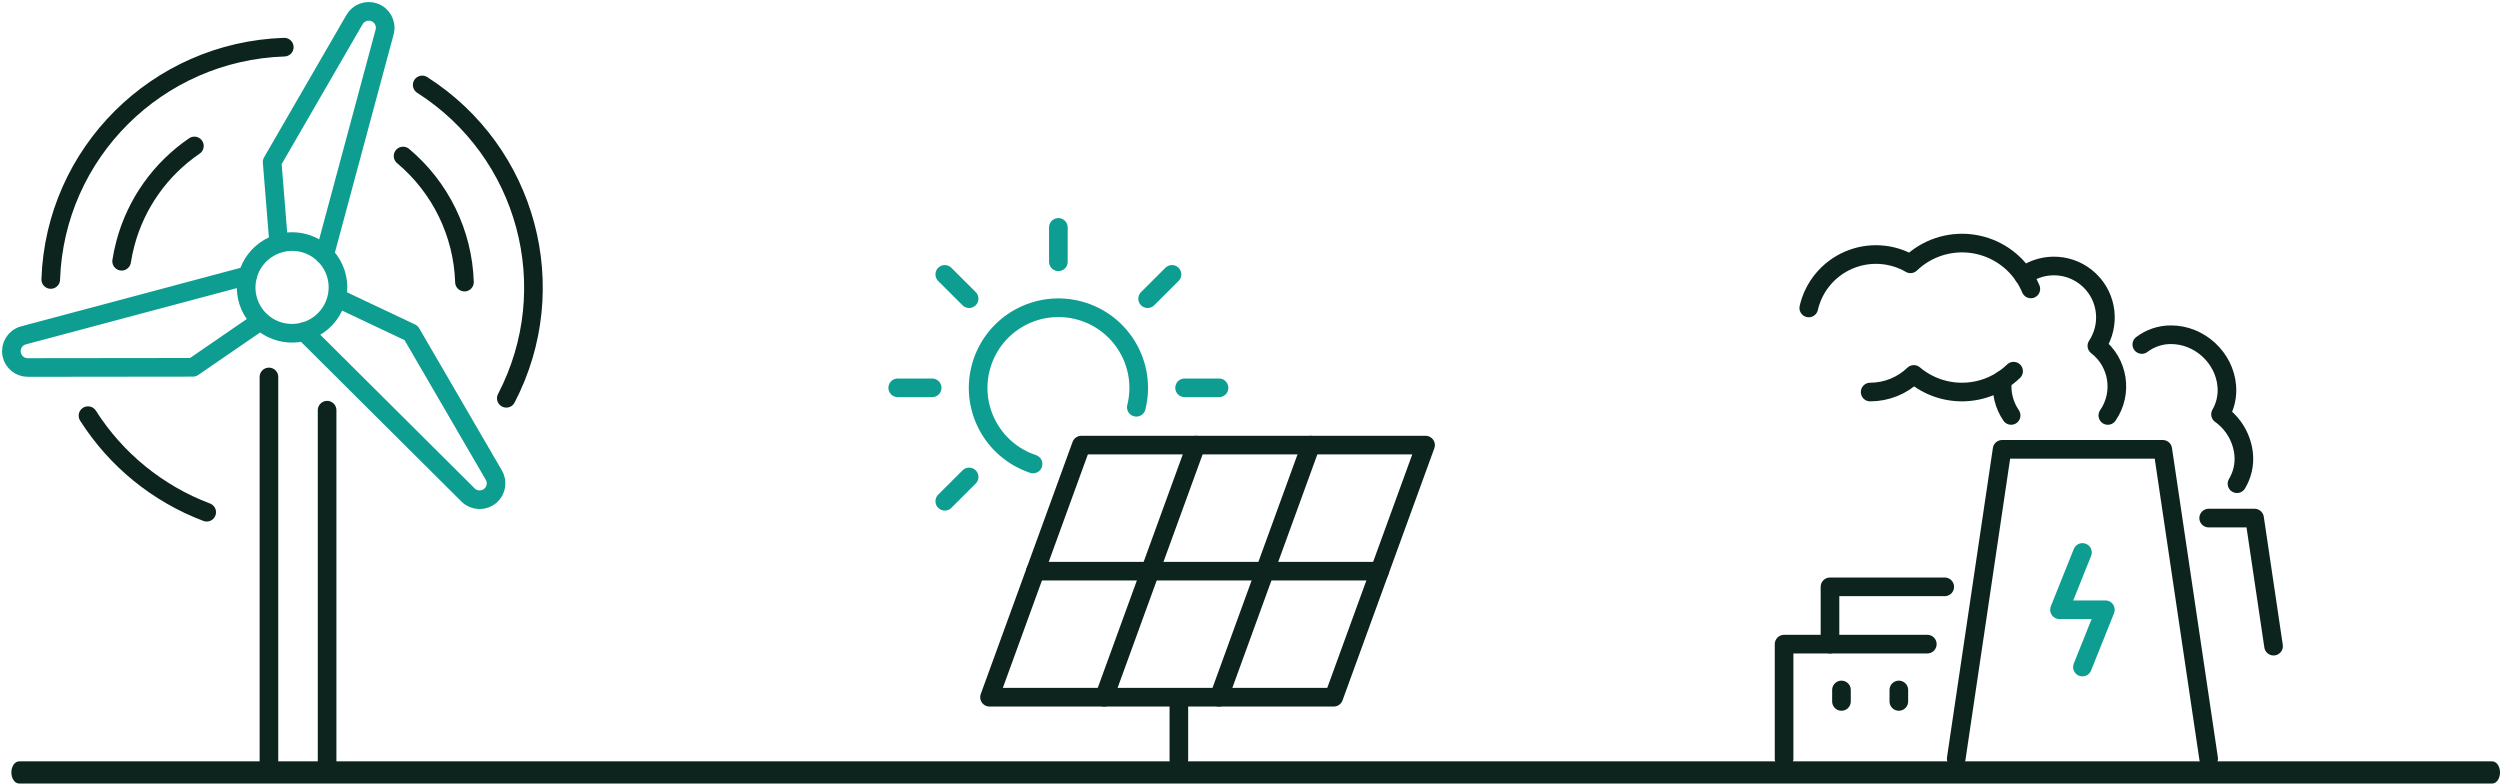 <svg width="100%" height="100%" viewBox="0 0 440 138" fill="none" xmlns="http://www.w3.org/2000/svg">
<path fill-rule="evenodd" clip-rule="evenodd" d="M3.359 137.9H438.641C439.392 137.9 440 137.027 440 135.95C440 134.873 439.392 134 438.641 134H3.359C2.608 134 2 134.873 2 135.95C2 137.027 2.608 137.9 3.359 137.9Z" fill="#0C241D"/>
<path fill-rule="evenodd" clip-rule="evenodd" d="M234.743 122.709H174.156L190.313 78.34H250.9L234.743 122.709Z" stroke="#0C241D" stroke-width="3.28" stroke-linecap="round" stroke-linejoin="round"/>
<path d="M210.509 78.34L194.353 122.709" stroke="#0C241D" stroke-width="3.28" stroke-linecap="round" stroke-linejoin="round"/>
<path d="M230.704 78.34L214.548 122.709" stroke="#0C241D" stroke-width="3.28" stroke-linecap="round" stroke-linejoin="round"/>
<path d="M182.234 100.524H242.821" stroke="#0C241D" stroke-width="3.28" stroke-linecap="round" stroke-linejoin="round"/>
<path d="M207.479 133.7V123.285" stroke="#0C241D" stroke-width="3.28" stroke-linecap="round" stroke-linejoin="round"/>
<path d="M186.273 46.072V40.022" stroke="#0D9E91" stroke-width="3.28" stroke-linecap="round" stroke-linejoin="round"/>
<path d="M170.565 52.569L166.281 48.291" stroke="#0D9E91" stroke-width="3.28" stroke-linecap="round" stroke-linejoin="round"/>
<path d="M164.059 68.256H158" stroke="#0D9E91" stroke-width="3.28" stroke-linecap="round" stroke-linejoin="round"/>
<path d="M170.565 83.943L166.281 88.221" stroke="#0D9E91" stroke-width="3.28" stroke-linecap="round" stroke-linejoin="round"/>
<path d="M208.489 68.256H214.548" stroke="#0D9E91" stroke-width="3.28" stroke-linecap="round" stroke-linejoin="round"/>
<path d="M201.982 52.569L206.267 48.291" stroke="#0D9E91" stroke-width="3.28" stroke-linecap="round" stroke-linejoin="round"/>
<path d="M181.822 81.659C174.552 79.244 170.534 71.482 172.765 64.162C174.996 56.843 182.663 52.632 190.048 54.672C197.432 56.711 201.844 64.256 199.993 71.681" stroke="#0D9E91" stroke-width="3.28" stroke-linecap="round" stroke-linejoin="round"/>
<path d="M388.723 133.534L380.645 79.082H352.371L344.293 133.534" stroke="#0C241D" stroke-width="3.28" stroke-linecap="round" stroke-linejoin="round"/>
<path d="M400.146 113.723L396.802 91.182H388.724" stroke="#0C241D" stroke-width="3.28" stroke-linecap="round" stroke-linejoin="round"/>
<path d="M314 133.534V113.367H339.207" stroke="#0C241D" stroke-width="3.28" stroke-linecap="round" stroke-linejoin="round"/>
<path d="M322.078 113.367V103.283H342.274" stroke="#0C241D" stroke-width="3.28" stroke-linecap="round" stroke-linejoin="round"/>
<path d="M366.509 97.233L362.47 107.316H370.548L366.509 117.4" stroke="#0D9E91" stroke-width="3.28" stroke-linecap="round" stroke-linejoin="round"/>
<path d="M324.098 121.434V123.451" stroke="#0C241D" stroke-width="3.28" stroke-linecap="round" stroke-linejoin="round"/>
<path d="M334.195 121.434V123.451" stroke="#0C241D" stroke-width="3.28" stroke-linecap="round" stroke-linejoin="round"/>
<path d="M329.146 68.998C332.015 69 334.772 67.888 336.836 65.899C341.966 70.241 349.556 69.994 354.392 65.328" stroke="#0C241D" stroke-width="3.28" stroke-linecap="round" stroke-linejoin="round"/>
<path d="M356.167 48.528C356.664 49.258 357.086 50.036 357.426 50.851" stroke="#0C241D" stroke-width="3.28" stroke-linecap="round" stroke-linejoin="round"/>
<path d="M353.959 73.116C352.71 71.291 352.169 69.074 352.437 66.88" stroke="#0C241D" stroke-width="3.28" stroke-linecap="round" stroke-linejoin="round"/>
<path d="M393.71 85.132C394.637 83.596 395.052 81.805 394.894 80.019C394.629 77.173 393.139 74.583 390.812 72.919C391.68 71.418 392.066 69.686 391.917 67.959C391.521 62.964 387.13 58.914 382.111 58.914C380.251 58.903 378.439 59.507 376.958 60.63" stroke="#0C241D" stroke-width="3.28" stroke-linecap="round" stroke-linejoin="round"/>
<path d="M370.977 73.12C373.697 69.173 372.85 63.79 369.049 60.866C371.469 57.217 370.928 52.361 367.764 49.332C364.601 46.303 359.72 45.968 356.171 48.535C354.007 45.339 350.541 43.259 346.699 42.853C342.856 42.447 339.031 43.756 336.245 46.43C332.913 44.501 328.861 44.267 325.329 45.801C321.796 47.334 319.203 50.451 318.342 54.2" stroke="#0C241D" stroke-width="3.28" stroke-linecap="round" stroke-linejoin="round"/>
<path d="M36.379 90.151C27.75 86.887 20.419 80.922 15.487 73.154" stroke="#0C241D" stroke-width="3.28" stroke-linecap="round" stroke-linejoin="round"/>
<path d="M21.407 45.98C21.576 44.897 21.804 43.824 22.089 42.766C23.95 35.813 28.251 29.754 34.213 25.687" stroke="#0C241D" stroke-width="3.28" stroke-linecap="round" stroke-linejoin="round"/>
<path d="M70.941 27.458C77.541 32.995 81.469 41.061 81.746 49.649" stroke="#0C241D" stroke-width="3.28" stroke-linecap="round" stroke-linejoin="round"/>
<path d="M74.308 14.948C92.813 26.764 99.228 50.669 89.11 70.098" stroke="#0C241D" stroke-width="3.28" stroke-linecap="round" stroke-linejoin="round"/>
<path d="M8.93 49.186C9.695 26.916 27.662 9.045 50.033 8.3" stroke="#0C241D" stroke-width="3.28" stroke-linecap="round" stroke-linejoin="round"/>
<path d="M47.333 135.075L47.333 66.344" stroke="#0C241D" stroke-width="3.28" stroke-linecap="round" stroke-linejoin="round"/>
<path d="M57.57 72.194L57.57 135.075" stroke="#0C241D" stroke-width="3.28" stroke-linecap="round" stroke-linejoin="round"/>
<path d="M53.498 58.367L82.372 87.109C83.458 88.191 85.204 88.238 86.347 87.218V87.217C87.367 86.308 87.606 84.811 86.92 83.631L72.36 58.597L59.352 52.449" stroke="#0D9E91" stroke-width="3.28" stroke-linecap="round" stroke-linejoin="round"/>
<path d="M57.127 44.888L67.695 5.625C68.093 4.148 67.261 2.619 65.801 2.143H65.801C64.5 1.719 63.078 2.262 62.395 3.443L47.895 28.512L49.051 42.8" stroke="#0D9E91" stroke-width="3.28" stroke-linecap="round" stroke-linejoin="round"/>
<path d="M43.586 48.5L4.144 59.02C2.66 59.416 1.746 60.897 2.062 62.394C2.344 63.728 3.527 64.682 4.896 64.68L33.955 64.646L45.808 56.505" stroke="#0D9E91" stroke-width="3.28" stroke-linecap="round" stroke-linejoin="round"/>
<path d="M55.393 57.594C59.273 55.385 60.632 50.457 58.429 46.586C56.225 42.715 51.293 41.367 47.413 43.576C43.533 45.784 42.174 50.713 44.378 54.584C46.581 58.455 51.513 59.803 55.393 57.594Z" stroke="#0D9E91" stroke-width="3.28" stroke-linecap="round" stroke-linejoin="round"/>
</svg>
